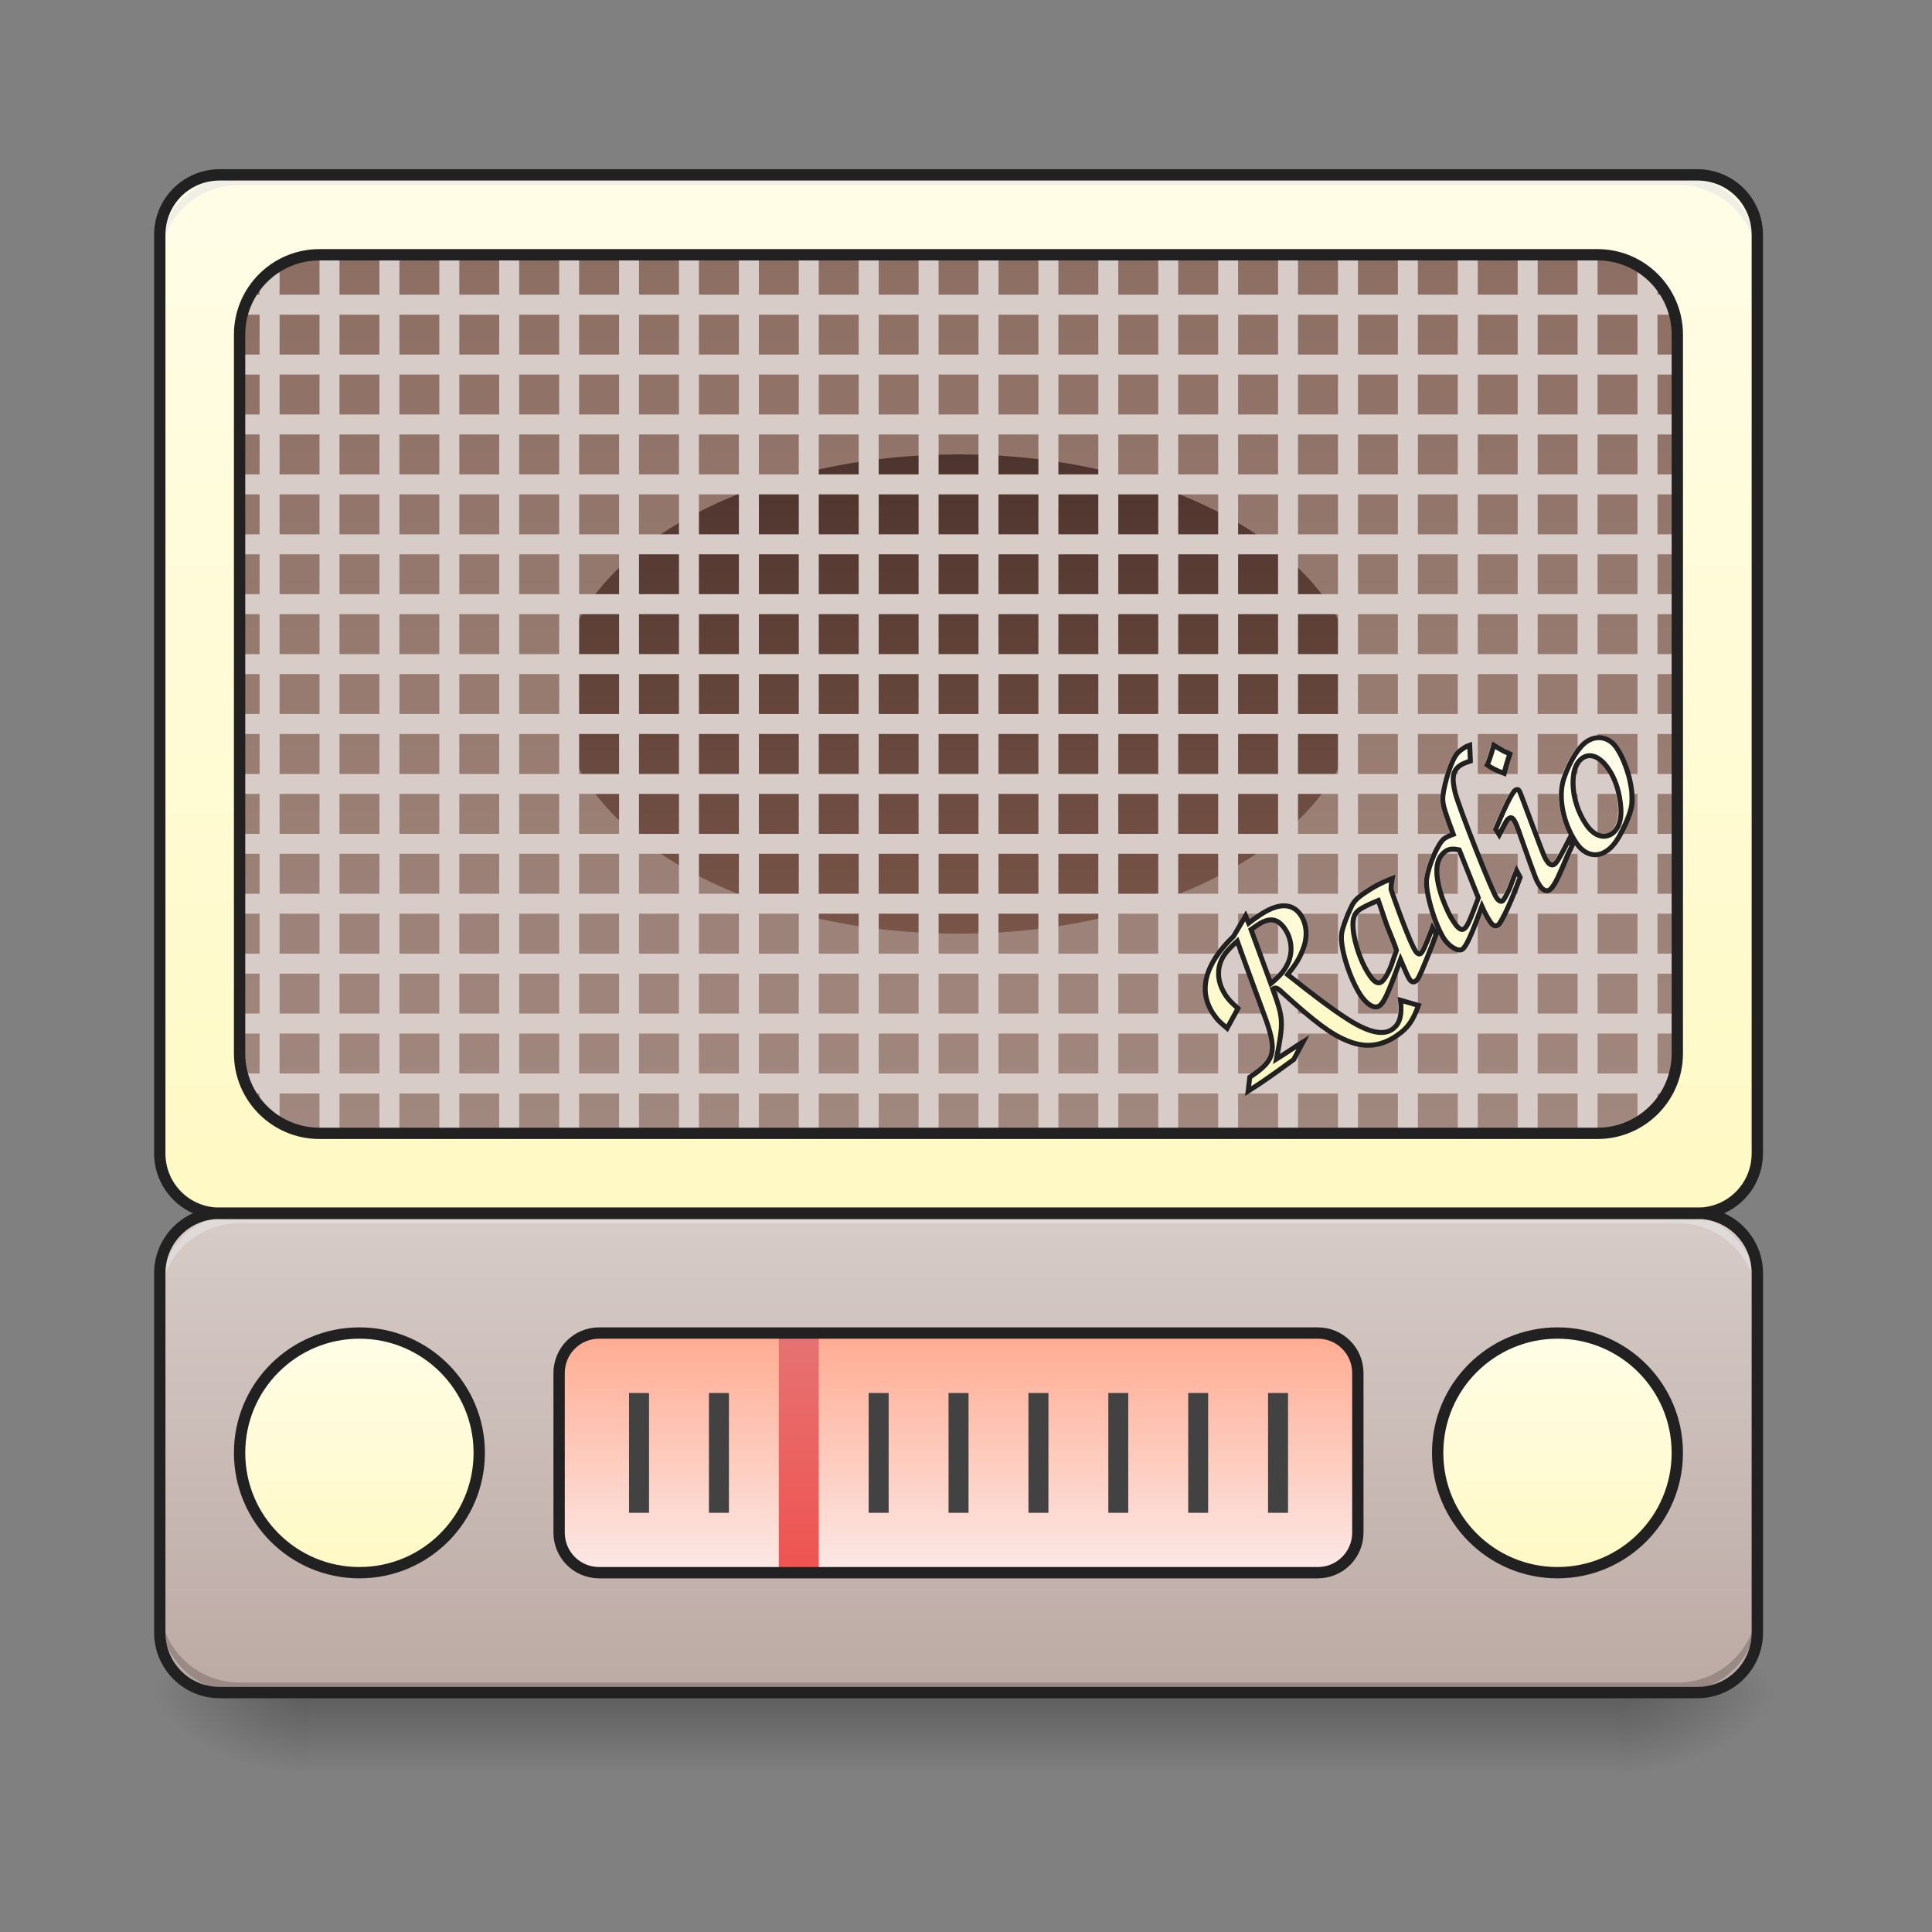 <?xml version="1.0" encoding="UTF-8"?>
<svg xmlns="http://www.w3.org/2000/svg" xmlns:xlink="http://www.w3.org/1999/xlink" width="128pt" height="128pt" viewBox="0 0 128 128" version="1.1">
<rect x="0" y="0" width="128" height="128" fill="#808080" stroke="none"/>
<defs>
<linearGradient id="linear0" gradientUnits="userSpaceOnUse" x1="254" y1="233.5" x2="254" y2="254.667" gradientTransform="matrix(0.25,0,0,0.25,-0,53.755)">
<stop offset="0" style="stop-color:rgb(0%,0%,0%);stop-opacity:0.275;"/>
<stop offset="1" style="stop-color:rgb(0%,0%,0%);stop-opacity:0;"/>
</linearGradient>
<radialGradient id="radial0" gradientUnits="userSpaceOnUse" cx="450.909" cy="189.579" fx="450.909" fy="189.579" r="21.167" gradientTransform="matrix(0,-0.313,-0.563,-0,212.492,254.381)">
<stop offset="0" style="stop-color:rgb(0%,0%,0%);stop-opacity:0.314;"/>
<stop offset="0.222" style="stop-color:rgb(0%,0%,0%);stop-opacity:0.275;"/>
<stop offset="1" style="stop-color:rgb(0%,0%,0%);stop-opacity:0;"/>
</radialGradient>
<radialGradient id="radial1" gradientUnits="userSpaceOnUse" cx="450.909" cy="189.579" fx="450.909" fy="189.579" r="21.167" gradientTransform="matrix(-0,0.313,0.563,0,-84.818,-30.11)">
<stop offset="0" style="stop-color:rgb(0%,0%,0%);stop-opacity:0.314;"/>
<stop offset="0.222" style="stop-color:rgb(0%,0%,0%);stop-opacity:0.275;"/>
<stop offset="1" style="stop-color:rgb(0%,0%,0%);stop-opacity:0;"/>
</radialGradient>
<radialGradient id="radial2" gradientUnits="userSpaceOnUse" cx="450.909" cy="189.579" fx="450.909" fy="189.579" r="21.167" gradientTransform="matrix(-0,-0.313,0.563,-0,-84.818,254.381)">
<stop offset="0" style="stop-color:rgb(0%,0%,0%);stop-opacity:0.314;"/>
<stop offset="0.222" style="stop-color:rgb(0%,0%,0%);stop-opacity:0.275;"/>
<stop offset="1" style="stop-color:rgb(0%,0%,0%);stop-opacity:0;"/>
</radialGradient>
<radialGradient id="radial3" gradientUnits="userSpaceOnUse" cx="450.909" cy="189.579" fx="450.909" fy="189.579" r="21.167" gradientTransform="matrix(0,0.313,-0.563,0,212.492,-30.11)">
<stop offset="0" style="stop-color:rgb(0%,0%,0%);stop-opacity:0.314;"/>
<stop offset="0.222" style="stop-color:rgb(0%,0%,0%);stop-opacity:0.275;"/>
<stop offset="1" style="stop-color:rgb(0%,0%,0%);stop-opacity:0;"/>
</radialGradient>
<linearGradient id="linear1" gradientUnits="userSpaceOnUse" x1="254" y1="106.5" x2="254" y2="233.5" gradientTransform="matrix(0.25,0,0,0.25,0,53.755)">
<stop offset="0" style="stop-color:rgb(84.314%,80%,78.431%);stop-opacity:1;"/>
<stop offset="1" style="stop-color:rgb(73.725%,66.667%,64.314%);stop-opacity:1;"/>
</linearGradient>
<linearGradient id="linear2" gradientUnits="userSpaceOnUse" x1="254" y1="-168.667" x2="254" y2="106.5" gradientTransform="matrix(0.25,0,0,0.25,0,53.755)">
<stop offset="0" style="stop-color:rgb(100%,99.216%,90.588%);stop-opacity:1;"/>
<stop offset="1" style="stop-color:rgb(100%,97.647%,76.863%);stop-opacity:1;"/>
</linearGradient>
<linearGradient id="linear3" gradientUnits="userSpaceOnUse" x1="291.042" y1="138.25" x2="291.042" y2="201.75" gradientTransform="matrix(1,0,0,1,-201.083,-0)">
<stop offset="0" style="stop-color:rgb(100%,99.216%,90.588%);stop-opacity:1;"/>
<stop offset="1" style="stop-color:rgb(100%,97.647%,76.863%);stop-opacity:1;"/>
</linearGradient>
<linearGradient id="linear4" gradientUnits="userSpaceOnUse" x1="254" y1="85.333" x2="254" y2="-147.5" gradientTransform="matrix(0.25,0,0,0.25,0,53.755)">
<stop offset="0" style="stop-color:rgb(63.137%,53.333%,49.804%);stop-opacity:1;"/>
<stop offset="1" style="stop-color:rgb(55.294%,43.137%,38.824%);stop-opacity:1;"/>
</linearGradient>
<linearGradient id="linear5" gradientUnits="userSpaceOnUse" x1="291.042" y1="138.25" x2="291.042" y2="201.75" gradientTransform="matrix(1,0,0,1,116.417,-0)">
<stop offset="0" style="stop-color:rgb(100%,99.216%,90.588%);stop-opacity:1;"/>
<stop offset="1" style="stop-color:rgb(100%,97.647%,76.863%);stop-opacity:1;"/>
</linearGradient>
<linearGradient id="linear6" gradientUnits="userSpaceOnUse" x1="254" y1="138.25" x2="254" y2="201.75" gradientTransform="matrix(0.25,0,0,0.25,0,53.755)">
<stop offset="0" style="stop-color:rgb(100%,67.059%,56.863%);stop-opacity:1;"/>
<stop offset="1" style="stop-color:rgb(98.431%,91.373%,90.588%);stop-opacity:1;"/>
</linearGradient>
<linearGradient id="linear7" gradientUnits="userSpaceOnUse" x1="211.667" y1="201.75" x2="211.667" y2="127.667" gradientTransform="matrix(0.25,0,0,0.214,0,60.961)">
<stop offset="0" style="stop-color:rgb(93.725%,32.549%,31.373%);stop-opacity:1;"/>
<stop offset="1" style="stop-color:rgb(89.804%,45.098%,45.098%);stop-opacity:1;"/>
</linearGradient>
<linearGradient id="linear8" gradientUnits="userSpaceOnUse" x1="254" y1="-94.583" x2="254" y2="32.417" gradientTransform="matrix(0.25,0,0,0.25,0,53.755)">
<stop offset="0" style="stop-color:rgb(30.588%,20.392%,18.039%);stop-opacity:1;"/>
<stop offset="1" style="stop-color:rgb(47.451%,33.333%,28.235%);stop-opacity:1;"/>
</linearGradient>
<linearGradient id="linear9" gradientUnits="userSpaceOnUse" x1="600.604" y1="-20.5" x2="568.854" y2="35.062" gradientTransform="matrix(0.207,-0.141,0.141,0.207,-29.227,141.855)">
<stop offset="0" style="stop-color:rgb(100%,99.216%,90.588%);stop-opacity:1;"/>
<stop offset="1" style="stop-color:rgb(100%,97.647%,76.863%);stop-opacity:1;"/>
</linearGradient>
</defs>
<g id="surface1">
<path style=" stroke:none;fill-rule:nonzero;fill:url(#linear0);" d="M 20.508 112.137 L 107.168 112.137 L 107.168 117.43 L 20.508 117.43 Z M 20.508 112.137 "/>
<path style=" stroke:none;fill-rule:nonzero;fill:url(#radial0);" d="M 107.168 112.137 L 117.75 112.137 L 117.75 106.844 L 107.168 106.844 Z M 107.168 112.137 "/>
<path style=" stroke:none;fill-rule:nonzero;fill:url(#radial1);" d="M 20.508 112.137 L 9.922 112.137 L 9.922 117.43 L 20.508 117.43 Z M 20.508 112.137 "/>
<path style=" stroke:none;fill-rule:nonzero;fill:url(#radial2);" d="M 20.508 112.137 L 9.922 112.137 L 9.922 106.844 L 20.508 106.844 Z M 20.508 112.137 "/>
<path style=" stroke:none;fill-rule:nonzero;fill:url(#radial3);" d="M 107.168 112.137 L 117.75 112.137 L 117.75 117.43 L 107.168 117.43 Z M 107.168 112.137 "/>
<path style=" stroke:none;fill-rule:nonzero;fill:url(#linear1);" d="M 14.555 80.383 C 12.355 80.383 10.586 82.152 10.586 84.352 L 10.586 108.168 C 10.586 110.367 12.355 112.137 14.555 112.137 L 112.457 112.137 C 114.656 112.137 116.43 110.367 116.43 108.168 L 116.43 84.352 C 116.43 82.152 114.656 80.383 112.457 80.383 Z M 14.555 80.383 "/>
<path style=" stroke:none;fill-rule:nonzero;fill:url(#linear2);" d="M 14.555 11.586 L 112.457 11.586 C 114.652 11.586 116.43 13.363 116.43 15.555 L 116.43 76.414 C 116.43 78.605 114.652 80.383 112.457 80.383 L 14.555 80.383 C 12.363 80.383 10.586 78.605 10.586 76.414 L 10.586 15.555 C 10.586 13.363 12.363 11.586 14.555 11.586 Z M 14.555 11.586 "/>
<path style=" stroke:none;fill-rule:nonzero;fill:rgb(0%,0%,0%);fill-opacity:0.196;" d="M 15.875 112.137 C 12.945 112.137 10.586 109.777 10.586 106.844 L 10.586 106.184 C 10.586 109.113 12.945 111.473 15.875 111.473 L 111.137 111.473 C 114.066 111.473 116.43 109.113 116.43 106.184 L 116.43 106.844 C 116.43 109.777 114.066 112.137 111.137 112.137 Z M 15.875 112.137 "/>
<path style=" stroke:none;fill-rule:nonzero;fill:rgb(90.196%,90.196%,90.196%);fill-opacity:0.588;" d="M 15.875 11.586 C 12.945 11.586 10.586 13.945 10.586 16.875 L 10.586 17.539 C 10.586 14.605 12.945 12.246 15.875 12.246 L 111.137 12.246 C 114.066 12.246 116.43 14.605 116.43 17.539 L 116.43 16.875 C 116.43 13.945 114.066 11.586 111.137 11.586 Z M 15.875 11.586 "/>
<path style="fill-rule:nonzero;fill:url(#linear3);stroke-width:3;stroke-linecap:round;stroke-linejoin:miter;stroke:rgb(12.941%,12.941%,12.941%);stroke-opacity:1;stroke-miterlimit:4;" d="M 95.257 138.248 C 112.786 138.248 127.003 152.465 127.003 169.994 C 127.003 187.54 112.786 201.757 95.257 201.757 C 77.711 201.757 63.494 187.54 63.494 169.994 C 63.494 152.465 77.711 138.248 95.257 138.248 Z M 95.257 138.248 " transform="matrix(0.25,0,0,0.25,0,53.755)"/>
<path style=" stroke:none;fill-rule:nonzero;fill:rgb(90.196%,90.196%,90.196%);fill-opacity:0.588;" d="M 15.875 80.383 C 12.945 80.383 10.586 82.742 10.586 85.676 L 10.586 86.336 C 10.586 83.406 12.945 81.043 15.875 81.043 L 111.137 81.043 C 114.066 81.043 116.43 83.406 116.43 86.336 L 116.43 85.676 C 116.43 82.742 114.066 80.383 111.137 80.383 Z M 15.875 80.383 "/>
<path style=" stroke:none;fill-rule:nonzero;fill:url(#linear4);" d="M 21.168 16.875 L 105.844 16.875 C 108.766 16.875 111.137 19.246 111.137 22.168 L 111.137 69.797 C 111.137 72.723 108.766 75.09 105.844 75.09 L 21.168 75.09 C 18.246 75.09 15.875 72.723 15.875 69.797 L 15.875 22.168 C 15.875 19.246 18.246 16.875 21.168 16.875 Z M 21.168 16.875 "/>
<path style="fill-rule:nonzero;fill:url(#linear5);stroke-width:3;stroke-linecap:round;stroke-linejoin:miter;stroke:rgb(12.941%,12.941%,12.941%);stroke-opacity:1;stroke-miterlimit:4;" d="M 412.757 138.248 C 430.287 138.248 444.504 152.465 444.504 169.994 C 444.504 187.54 430.287 201.757 412.757 201.757 C 395.212 201.757 380.995 187.54 380.995 169.994 C 380.995 152.465 395.212 138.248 412.757 138.248 Z M 412.757 138.248 " transform="matrix(0.25,0,0,0.25,0,53.755)"/>
<path style=" stroke:none;fill-rule:nonzero;fill:url(#linear6);" d="M 39.691 88.32 L 87.32 88.32 C 88.781 88.32 89.969 89.504 89.969 90.969 L 89.969 101.551 C 89.969 103.012 88.781 104.199 87.32 104.199 L 39.691 104.199 C 38.23 104.199 37.047 103.012 37.047 101.551 L 37.047 90.969 C 37.047 89.504 38.23 88.32 39.691 88.32 Z M 39.691 88.32 "/>
<path style=" stroke:none;fill-rule:nonzero;fill:rgb(25.882%,25.882%,25.882%);fill-opacity:1;" d="M 62.844 92.289 L 64.168 92.289 L 64.168 100.227 L 62.844 100.227 Z M 62.844 92.289 "/>
<path style=" stroke:none;fill-rule:nonzero;fill:rgb(25.882%,25.882%,25.882%);fill-opacity:1;" d="M 68.137 92.289 L 69.461 92.289 L 69.461 100.227 L 68.137 100.227 Z M 68.137 92.289 "/>
<path style=" stroke:none;fill-rule:nonzero;fill:rgb(25.882%,25.882%,25.882%);fill-opacity:1;" d="M 73.43 92.289 L 74.75 92.289 L 74.75 100.227 L 73.43 100.227 Z M 73.43 92.289 "/>
<path style=" stroke:none;fill-rule:nonzero;fill:rgb(25.882%,25.882%,25.882%);fill-opacity:1;" d="M 78.723 92.289 L 80.043 92.289 L 80.043 100.227 L 78.723 100.227 Z M 78.723 92.289 "/>
<path style=" stroke:none;fill-rule:nonzero;fill:rgb(25.882%,25.882%,25.882%);fill-opacity:1;" d="M 84.012 92.289 L 85.336 92.289 L 85.336 100.227 L 84.012 100.227 Z M 84.012 92.289 "/>
<path style=" stroke:none;fill-rule:nonzero;fill:rgb(25.882%,25.882%,25.882%);fill-opacity:1;" d="M 41.676 92.289 L 43 92.289 L 43 100.227 L 41.676 100.227 Z M 41.676 92.289 "/>
<path style=" stroke:none;fill-rule:nonzero;fill:rgb(25.882%,25.882%,25.882%);fill-opacity:1;" d="M 46.969 92.289 L 48.293 92.289 L 48.293 100.227 L 46.969 100.227 Z M 46.969 92.289 "/>
<path style=" stroke:none;fill-rule:nonzero;fill:url(#linear7);" d="M 51.598 88.32 L 54.246 88.32 L 54.246 104.199 L 51.598 104.199 Z M 51.598 88.32 "/>
<path style=" stroke:none;fill-rule:nonzero;fill:rgb(25.882%,25.882%,25.882%);fill-opacity:1;" d="M 57.551 92.289 L 58.875 92.289 L 58.875 100.227 L 57.551 100.227 Z M 57.551 92.289 "/>
<path style="fill:none;stroke-width:3;stroke-linecap:square;stroke-linejoin:bevel;stroke:rgb(12.941%,12.941%,12.941%);stroke-opacity:1;stroke-miterlimit:4;" d="M 158.75 138.248 L 349.248 138.248 C 355.091 138.248 359.841 142.981 359.841 148.84 L 359.841 191.164 C 359.841 197.008 355.091 201.757 349.248 201.757 L 158.75 201.757 C 152.907 201.757 148.173 197.008 148.173 191.164 L 148.173 148.84 C 148.173 142.981 152.907 138.248 158.75 138.248 Z M 158.75 138.248 " transform="matrix(0.25,0,0,0.25,0,53.755)"/>
<path style=" stroke:none;fill-rule:nonzero;fill:url(#linear8);" d="M 63.508 30.105 C 78.121 30.105 89.969 37.215 89.969 45.984 C 89.969 54.75 78.121 61.859 63.508 61.859 C 48.891 61.859 37.047 54.75 37.047 45.984 C 37.047 37.215 48.891 30.105 63.508 30.105 Z M 63.508 30.105 "/>
<path style=" stroke:none;fill-rule:nonzero;fill:rgb(84.314%,80%,78.431%);fill-opacity:1;" d="M 21.168 16.875 L 21.168 19.523 L 18.523 19.523 L 18.523 17.582 C 18.023 17.871 17.578 18.234 17.199 18.664 L 17.199 19.523 L 16.582 19.523 C 16.348 19.934 16.16 20.375 16.043 20.848 L 17.199 20.848 L 17.199 23.492 L 15.875 23.492 L 15.875 24.816 L 17.199 24.816 L 17.199 27.461 L 15.875 27.461 L 15.875 28.785 L 17.199 28.785 L 17.199 31.43 L 15.875 31.43 L 15.875 32.754 L 17.199 32.754 L 17.199 35.398 L 15.875 35.398 L 15.875 36.723 L 17.199 36.723 L 17.199 39.367 L 15.875 39.367 L 15.875 40.691 L 17.199 40.691 L 17.199 43.336 L 15.875 43.336 L 15.875 44.66 L 17.199 44.66 L 17.199 47.305 L 15.875 47.305 L 15.875 48.629 L 17.199 48.629 L 17.199 51.277 L 15.875 51.277 L 15.875 52.598 L 17.199 52.598 L 17.199 55.246 L 15.875 55.246 L 15.875 56.566 L 17.199 56.566 L 17.199 59.215 L 15.875 59.215 L 15.875 60.535 L 17.199 60.535 L 17.199 63.184 L 15.875 63.184 L 15.875 64.508 L 17.199 64.508 L 17.199 67.152 L 15.875 67.152 L 15.875 68.477 L 17.199 68.477 L 17.199 71.121 L 16.043 71.121 C 16.16 71.59 16.348 72.035 16.582 72.445 L 17.199 72.445 L 17.199 73.305 C 17.578 73.73 18.023 74.098 18.523 74.387 L 18.523 72.445 L 21.168 72.445 L 21.168 75.09 L 22.492 75.09 L 22.492 72.445 L 25.137 72.445 L 25.137 75.09 L 26.461 75.09 L 26.461 72.445 L 29.105 72.445 L 29.105 75.09 L 30.43 75.09 L 30.43 72.445 L 33.074 72.445 L 33.074 75.09 L 34.398 75.09 L 34.398 72.445 L 37.047 72.445 L 37.047 75.09 L 38.367 75.09 L 38.367 72.445 L 41.016 72.445 L 41.016 75.09 L 42.336 75.09 L 42.336 72.445 L 44.984 72.445 L 44.984 75.09 L 46.305 75.09 L 46.305 72.445 L 48.953 72.445 L 48.953 75.09 L 50.277 75.09 L 50.277 72.445 L 52.922 72.445 L 52.922 75.09 L 54.246 75.09 L 54.246 72.445 L 56.891 72.445 L 56.891 75.09 L 58.215 75.09 L 58.215 72.445 L 60.859 72.445 L 60.859 75.09 L 62.184 75.09 L 62.184 72.445 L 64.828 72.445 L 64.828 75.09 L 66.152 75.09 L 66.152 72.445 L 68.797 72.445 L 68.797 75.09 L 70.121 75.09 L 70.121 72.445 L 72.766 72.445 L 72.766 75.09 L 74.09 75.09 L 74.09 72.445 L 76.738 72.445 L 76.738 75.09 L 78.059 75.09 L 78.059 72.445 L 80.707 72.445 L 80.707 75.09 L 82.027 75.09 L 82.027 72.445 L 84.676 72.445 L 84.676 75.09 L 85.996 75.09 L 85.996 72.445 L 88.645 72.445 L 88.645 75.09 L 89.969 75.09 L 89.969 72.445 L 92.613 72.445 L 92.613 75.09 L 93.938 75.09 L 93.938 72.445 L 96.582 72.445 L 96.582 75.09 L 97.906 75.09 L 97.906 72.445 L 100.551 72.445 L 100.551 75.09 L 101.875 75.09 L 101.875 72.445 L 104.52 72.445 L 104.52 75.09 L 105.844 75.09 L 105.844 72.445 L 108.488 72.445 L 108.488 74.387 C 108.988 74.098 109.434 73.73 109.812 73.305 L 109.812 72.445 L 110.43 72.445 C 110.668 72.035 110.852 71.59 110.969 71.121 L 109.812 71.121 L 109.812 68.477 L 111.137 68.477 L 111.137 67.152 L 109.812 67.152 L 109.812 64.508 L 111.137 64.508 L 111.137 63.184 L 109.812 63.184 L 109.812 60.535 L 111.137 60.535 L 111.137 59.215 L 109.812 59.215 L 109.812 56.566 L 111.137 56.566 L 111.137 55.246 L 109.812 55.246 L 109.812 52.598 L 111.137 52.598 L 111.137 51.277 L 109.812 51.277 L 109.812 48.629 L 111.137 48.629 L 111.137 47.305 L 109.812 47.305 L 109.812 44.66 L 111.137 44.66 L 111.137 43.336 L 109.812 43.336 L 109.812 40.691 L 111.137 40.691 L 111.137 39.367 L 109.812 39.367 L 109.812 36.723 L 111.137 36.723 L 111.137 35.398 L 109.812 35.398 L 109.812 32.754 L 111.137 32.754 L 111.137 31.43 L 109.812 31.43 L 109.812 28.785 L 111.137 28.785 L 111.137 27.461 L 109.812 27.461 L 109.812 24.816 L 111.137 24.816 L 111.137 23.492 L 109.812 23.492 L 109.812 20.848 L 110.969 20.848 C 110.852 20.375 110.668 19.934 110.43 19.523 L 109.812 19.523 L 109.812 18.664 C 109.434 18.234 108.988 17.871 108.488 17.582 L 108.488 19.523 L 105.844 19.523 L 105.844 16.875 L 104.52 16.875 L 104.52 19.523 L 101.875 19.523 L 101.875 16.875 L 100.551 16.875 L 100.551 19.523 L 97.906 19.523 L 97.906 16.875 L 96.582 16.875 L 96.582 19.523 L 93.938 19.523 L 93.938 16.875 L 92.613 16.875 L 92.613 19.523 L 89.969 19.523 L 89.969 16.875 L 88.645 16.875 L 88.645 19.523 L 85.996 19.523 L 85.996 16.875 L 84.676 16.875 L 84.676 19.523 L 82.027 19.523 L 82.027 16.875 L 80.707 16.875 L 80.707 19.523 L 78.059 19.523 L 78.059 16.875 L 76.738 16.875 L 76.738 19.523 L 74.09 19.523 L 74.09 16.875 L 72.766 16.875 L 72.766 19.523 L 70.121 19.523 L 70.121 16.875 L 68.797 16.875 L 68.797 19.523 L 66.152 19.523 L 66.152 16.875 L 64.828 16.875 L 64.828 19.523 L 62.184 19.523 L 62.184 16.875 L 60.859 16.875 L 60.859 19.523 L 58.215 19.523 L 58.215 16.875 L 56.891 16.875 L 56.891 19.523 L 54.246 19.523 L 54.246 16.875 L 52.922 16.875 L 52.922 19.523 L 50.277 19.523 L 50.277 16.875 L 48.953 16.875 L 48.953 19.523 L 46.305 19.523 L 46.305 16.875 L 44.984 16.875 L 44.984 19.523 L 42.336 19.523 L 42.336 16.875 L 41.016 16.875 L 41.016 19.523 L 38.367 19.523 L 38.367 16.875 L 37.047 16.875 L 37.047 19.523 L 34.398 19.523 L 34.398 16.875 L 33.074 16.875 L 33.074 19.523 L 30.43 19.523 L 30.43 16.875 L 29.105 16.875 L 29.105 19.523 L 26.461 19.523 L 26.461 16.875 L 25.137 16.875 L 25.137 19.523 L 22.492 19.523 L 22.492 16.875 Z M 18.523 20.848 L 21.168 20.848 L 21.168 23.492 L 18.523 23.492 Z M 22.492 20.848 L 25.137 20.848 L 25.137 23.492 L 22.492 23.492 Z M 26.461 20.848 L 29.105 20.848 L 29.105 23.492 L 26.461 23.492 Z M 30.43 20.848 L 33.074 20.848 L 33.074 23.492 L 30.43 23.492 Z M 34.398 20.848 L 37.047 20.848 L 37.047 23.492 L 34.398 23.492 Z M 38.367 20.848 L 41.016 20.848 L 41.016 23.492 L 38.367 23.492 Z M 42.336 20.848 L 44.984 20.848 L 44.984 23.492 L 42.336 23.492 Z M 46.305 20.848 L 48.953 20.848 L 48.953 23.492 L 46.305 23.492 Z M 50.277 20.848 L 52.922 20.848 L 52.922 23.492 L 50.277 23.492 Z M 54.246 20.848 L 56.891 20.848 L 56.891 23.492 L 54.246 23.492 Z M 58.215 20.848 L 60.859 20.848 L 60.859 23.492 L 58.215 23.492 Z M 62.184 20.848 L 64.828 20.848 L 64.828 23.492 L 62.184 23.492 Z M 66.152 20.848 L 68.797 20.848 L 68.797 23.492 L 66.152 23.492 Z M 70.121 20.848 L 72.766 20.848 L 72.766 23.492 L 70.121 23.492 Z M 74.09 20.848 L 76.738 20.848 L 76.738 23.492 L 74.09 23.492 Z M 78.059 20.848 L 80.707 20.848 L 80.707 23.492 L 78.059 23.492 Z M 82.027 20.848 L 84.676 20.848 L 84.676 23.492 L 82.027 23.492 Z M 85.996 20.848 L 88.645 20.848 L 88.645 23.492 L 85.996 23.492 Z M 89.969 20.848 L 92.613 20.848 L 92.613 23.492 L 89.969 23.492 Z M 93.938 20.848 L 96.582 20.848 L 96.582 23.492 L 93.938 23.492 Z M 97.906 20.848 L 100.551 20.848 L 100.551 23.492 L 97.906 23.492 Z M 101.875 20.848 L 104.52 20.848 L 104.52 23.492 L 101.875 23.492 Z M 105.844 20.848 L 108.488 20.848 L 108.488 23.492 L 105.844 23.492 Z M 18.523 24.816 L 21.168 24.816 L 21.168 27.461 L 18.523 27.461 Z M 22.492 24.816 L 25.137 24.816 L 25.137 27.461 L 22.492 27.461 Z M 26.461 24.816 L 29.105 24.816 L 29.105 27.461 L 26.461 27.461 Z M 30.43 24.816 L 33.074 24.816 L 33.074 27.461 L 30.43 27.461 Z M 34.398 24.816 L 37.047 24.816 L 37.047 27.461 L 34.398 27.461 Z M 38.367 24.816 L 41.016 24.816 L 41.016 27.461 L 38.367 27.461 Z M 42.336 24.816 L 44.984 24.816 L 44.984 27.461 L 42.336 27.461 Z M 46.305 24.816 L 48.953 24.816 L 48.953 27.461 L 46.305 27.461 Z M 50.277 24.816 L 52.922 24.816 L 52.922 27.461 L 50.277 27.461 Z M 54.246 24.816 L 56.891 24.816 L 56.891 27.461 L 54.246 27.461 Z M 58.215 24.816 L 60.859 24.816 L 60.859 27.461 L 58.215 27.461 Z M 62.184 24.816 L 64.828 24.816 L 64.828 27.461 L 62.184 27.461 Z M 66.152 24.816 L 68.797 24.816 L 68.797 27.461 L 66.152 27.461 Z M 70.121 24.816 L 72.766 24.816 L 72.766 27.461 L 70.121 27.461 Z M 74.09 24.816 L 76.738 24.816 L 76.738 27.461 L 74.09 27.461 Z M 78.059 24.816 L 80.707 24.816 L 80.707 27.461 L 78.059 27.461 Z M 82.027 24.816 L 84.676 24.816 L 84.676 27.461 L 82.027 27.461 Z M 85.996 24.816 L 88.645 24.816 L 88.645 27.461 L 85.996 27.461 Z M 89.969 24.816 L 92.613 24.816 L 92.613 27.461 L 89.969 27.461 Z M 93.938 24.816 L 96.582 24.816 L 96.582 27.461 L 93.938 27.461 Z M 97.906 24.816 L 100.551 24.816 L 100.551 27.461 L 97.906 27.461 Z M 101.875 24.816 L 104.52 24.816 L 104.52 27.461 L 101.875 27.461 Z M 105.844 24.816 L 108.488 24.816 L 108.488 27.461 L 105.844 27.461 Z M 18.523 28.785 L 21.168 28.785 L 21.168 31.43 L 18.523 31.43 Z M 22.492 28.785 L 25.137 28.785 L 25.137 31.43 L 22.492 31.43 Z M 26.461 28.785 L 29.105 28.785 L 29.105 31.43 L 26.461 31.43 Z M 30.43 28.785 L 33.074 28.785 L 33.074 31.43 L 30.43 31.43 Z M 34.398 28.785 L 37.047 28.785 L 37.047 31.43 L 34.398 31.43 Z M 38.367 28.785 L 41.016 28.785 L 41.016 31.43 L 38.367 31.43 Z M 42.336 28.785 L 44.984 28.785 L 44.984 31.43 L 42.336 31.43 Z M 46.305 28.785 L 48.953 28.785 L 48.953 31.43 L 46.305 31.43 Z M 50.277 28.785 L 52.922 28.785 L 52.922 31.43 L 50.277 31.43 Z M 54.246 28.785 L 56.891 28.785 L 56.891 31.43 L 54.246 31.43 Z M 58.215 28.785 L 60.859 28.785 L 60.859 31.43 L 58.215 31.43 Z M 62.184 28.785 L 64.828 28.785 L 64.828 31.43 L 62.184 31.43 Z M 66.152 28.785 L 68.797 28.785 L 68.797 31.43 L 66.152 31.43 Z M 70.121 28.785 L 72.766 28.785 L 72.766 31.43 L 70.121 31.43 Z M 74.09 28.785 L 76.738 28.785 L 76.738 31.43 L 74.09 31.43 Z M 78.059 28.785 L 80.707 28.785 L 80.707 31.43 L 78.059 31.43 Z M 82.027 28.785 L 84.676 28.785 L 84.676 31.43 L 82.027 31.43 Z M 85.996 28.785 L 88.645 28.785 L 88.645 31.43 L 85.996 31.43 Z M 89.969 28.785 L 92.613 28.785 L 92.613 31.43 L 89.969 31.43 Z M 93.938 28.785 L 96.582 28.785 L 96.582 31.43 L 93.938 31.43 Z M 97.906 28.785 L 100.551 28.785 L 100.551 31.43 L 97.906 31.43 Z M 101.875 28.785 L 104.52 28.785 L 104.52 31.43 L 101.875 31.43 Z M 105.844 28.785 L 108.488 28.785 L 108.488 31.43 L 105.844 31.43 Z M 18.523 32.754 L 21.168 32.754 L 21.168 35.398 L 18.523 35.398 Z M 22.492 32.754 L 25.137 32.754 L 25.137 35.398 L 22.492 35.398 Z M 26.461 32.754 L 29.105 32.754 L 29.105 35.398 L 26.461 35.398 Z M 30.43 32.754 L 33.074 32.754 L 33.074 35.398 L 30.43 35.398 Z M 34.398 32.754 L 37.047 32.754 L 37.047 35.398 L 34.398 35.398 Z M 38.367 32.754 L 41.016 32.754 L 41.016 35.398 L 38.367 35.398 Z M 42.336 32.754 L 44.984 32.754 L 44.984 35.398 L 42.336 35.398 Z M 46.305 32.754 L 48.953 32.754 L 48.953 35.398 L 46.305 35.398 Z M 50.277 32.754 L 52.922 32.754 L 52.922 35.398 L 50.277 35.398 Z M 54.246 32.754 L 56.891 32.754 L 56.891 35.398 L 54.246 35.398 Z M 58.215 32.754 L 60.859 32.754 L 60.859 35.398 L 58.215 35.398 Z M 62.184 32.754 L 64.828 32.754 L 64.828 35.398 L 62.184 35.398 Z M 66.152 32.754 L 68.797 32.754 L 68.797 35.398 L 66.152 35.398 Z M 70.121 32.754 L 72.766 32.754 L 72.766 35.398 L 70.121 35.398 Z M 74.09 32.754 L 76.738 32.754 L 76.738 35.398 L 74.09 35.398 Z M 78.059 32.754 L 80.707 32.754 L 80.707 35.398 L 78.059 35.398 Z M 82.027 32.754 L 84.676 32.754 L 84.676 35.398 L 82.027 35.398 Z M 85.996 32.754 L 88.645 32.754 L 88.645 35.398 L 85.996 35.398 Z M 89.969 32.754 L 92.613 32.754 L 92.613 35.398 L 89.969 35.398 Z M 93.938 32.754 L 96.582 32.754 L 96.582 35.398 L 93.938 35.398 Z M 97.906 32.754 L 100.551 32.754 L 100.551 35.398 L 97.906 35.398 Z M 101.875 32.754 L 104.52 32.754 L 104.52 35.398 L 101.875 35.398 Z M 105.844 32.754 L 108.488 32.754 L 108.488 35.398 L 105.844 35.398 Z M 18.523 36.723 L 21.168 36.723 L 21.168 39.367 L 18.523 39.367 Z M 22.492 36.723 L 25.137 36.723 L 25.137 39.367 L 22.492 39.367 Z M 26.461 36.723 L 29.105 36.723 L 29.105 39.367 L 26.461 39.367 Z M 30.43 36.723 L 33.074 36.723 L 33.074 39.367 L 30.43 39.367 Z M 34.398 36.723 L 37.047 36.723 L 37.047 39.367 L 34.398 39.367 Z M 38.367 36.723 L 41.016 36.723 L 41.016 39.367 L 38.367 39.367 Z M 42.336 36.723 L 44.984 36.723 L 44.984 39.367 L 42.336 39.367 Z M 46.305 36.723 L 48.953 36.723 L 48.953 39.367 L 46.305 39.367 Z M 50.277 36.723 L 52.922 36.723 L 52.922 39.367 L 50.277 39.367 Z M 54.246 36.723 L 56.891 36.723 L 56.891 39.367 L 54.246 39.367 Z M 58.215 36.723 L 60.859 36.723 L 60.859 39.367 L 58.215 39.367 Z M 62.184 36.723 L 64.828 36.723 L 64.828 39.367 L 62.184 39.367 Z M 66.152 36.723 L 68.797 36.723 L 68.797 39.367 L 66.152 39.367 Z M 70.121 36.723 L 72.766 36.723 L 72.766 39.367 L 70.121 39.367 Z M 74.09 36.723 L 76.738 36.723 L 76.738 39.367 L 74.09 39.367 Z M 78.059 36.723 L 80.707 36.723 L 80.707 39.367 L 78.059 39.367 Z M 82.027 36.723 L 84.676 36.723 L 84.676 39.367 L 82.027 39.367 Z M 85.996 36.723 L 88.645 36.723 L 88.645 39.367 L 85.996 39.367 Z M 89.969 36.723 L 92.613 36.723 L 92.613 39.367 L 89.969 39.367 Z M 93.938 36.723 L 96.582 36.723 L 96.582 39.367 L 93.938 39.367 Z M 97.906 36.723 L 100.551 36.723 L 100.551 39.367 L 97.906 39.367 Z M 101.875 36.723 L 104.52 36.723 L 104.52 39.367 L 101.875 39.367 Z M 105.844 36.723 L 108.488 36.723 L 108.488 39.367 L 105.844 39.367 Z M 18.523 40.691 L 21.168 40.691 L 21.168 43.336 L 18.523 43.336 Z M 22.492 40.691 L 25.137 40.691 L 25.137 43.336 L 22.492 43.336 Z M 26.461 40.691 L 29.105 40.691 L 29.105 43.336 L 26.461 43.336 Z M 30.43 40.691 L 33.074 40.691 L 33.074 43.336 L 30.43 43.336 Z M 34.398 40.691 L 37.047 40.691 L 37.047 43.336 L 34.398 43.336 Z M 38.367 40.691 L 41.016 40.691 L 41.016 43.336 L 38.367 43.336 Z M 42.336 40.691 L 44.984 40.691 L 44.984 43.336 L 42.336 43.336 Z M 46.305 40.691 L 48.953 40.691 L 48.953 43.336 L 46.305 43.336 Z M 50.277 40.691 L 52.922 40.691 L 52.922 43.336 L 50.277 43.336 Z M 54.246 40.691 L 56.891 40.691 L 56.891 43.336 L 54.246 43.336 Z M 58.215 40.691 L 60.859 40.691 L 60.859 43.336 L 58.215 43.336 Z M 62.184 40.691 L 64.828 40.691 L 64.828 43.336 L 62.184 43.336 Z M 66.152 40.691 L 68.797 40.691 L 68.797 43.336 L 66.152 43.336 Z M 70.121 40.691 L 72.766 40.691 L 72.766 43.336 L 70.121 43.336 Z M 74.09 40.691 L 76.738 40.691 L 76.738 43.336 L 74.09 43.336 Z M 78.059 40.691 L 80.707 40.691 L 80.707 43.336 L 78.059 43.336 Z M 82.027 40.691 L 84.676 40.691 L 84.676 43.336 L 82.027 43.336 Z M 85.996 40.691 L 88.645 40.691 L 88.645 43.336 L 85.996 43.336 Z M 89.969 40.691 L 92.613 40.691 L 92.613 43.336 L 89.969 43.336 Z M 93.938 40.691 L 96.582 40.691 L 96.582 43.336 L 93.938 43.336 Z M 97.906 40.691 L 100.551 40.691 L 100.551 43.336 L 97.906 43.336 Z M 101.875 40.691 L 104.52 40.691 L 104.52 43.336 L 101.875 43.336 Z M 105.844 40.691 L 108.488 40.691 L 108.488 43.336 L 105.844 43.336 Z M 18.523 44.66 L 21.168 44.66 L 21.168 47.305 L 18.523 47.305 Z M 22.492 44.66 L 25.137 44.66 L 25.137 47.305 L 22.492 47.305 Z M 26.461 44.66 L 29.105 44.66 L 29.105 47.305 L 26.461 47.305 Z M 30.43 44.66 L 33.074 44.66 L 33.074 47.305 L 30.43 47.305 Z M 34.398 44.66 L 37.047 44.66 L 37.047 47.305 L 34.398 47.305 Z M 38.367 44.66 L 41.016 44.66 L 41.016 47.305 L 38.367 47.305 Z M 42.336 44.66 L 44.984 44.66 L 44.984 47.305 L 42.336 47.305 Z M 46.305 44.66 L 48.953 44.66 L 48.953 47.305 L 46.305 47.305 Z M 50.277 44.66 L 52.922 44.66 L 52.922 47.305 L 50.277 47.305 Z M 54.246 44.66 L 56.891 44.66 L 56.891 47.305 L 54.246 47.305 Z M 58.215 44.66 L 60.859 44.66 L 60.859 47.305 L 58.215 47.305 Z M 62.184 44.66 L 64.828 44.66 L 64.828 47.305 L 62.184 47.305 Z M 66.152 44.66 L 68.797 44.66 L 68.797 47.305 L 66.152 47.305 Z M 70.121 44.66 L 72.766 44.66 L 72.766 47.305 L 70.121 47.305 Z M 74.09 44.66 L 76.738 44.66 L 76.738 47.305 L 74.09 47.305 Z M 78.059 44.66 L 80.707 44.66 L 80.707 47.305 L 78.059 47.305 Z M 82.027 44.66 L 84.676 44.66 L 84.676 47.305 L 82.027 47.305 Z M 85.996 44.66 L 88.645 44.66 L 88.645 47.305 L 85.996 47.305 Z M 89.969 44.66 L 92.613 44.66 L 92.613 47.305 L 89.969 47.305 Z M 93.938 44.66 L 96.582 44.66 L 96.582 47.305 L 93.938 47.305 Z M 97.906 44.66 L 100.551 44.66 L 100.551 47.305 L 97.906 47.305 Z M 101.875 44.66 L 104.52 44.66 L 104.52 47.305 L 101.875 47.305 Z M 105.844 44.66 L 108.488 44.66 L 108.488 47.305 L 105.844 47.305 Z M 18.523 48.629 L 21.168 48.629 L 21.168 51.277 L 18.523 51.277 Z M 22.492 48.629 L 25.137 48.629 L 25.137 51.277 L 22.492 51.277 Z M 26.461 48.629 L 29.105 48.629 L 29.105 51.277 L 26.461 51.277 Z M 30.43 48.629 L 33.074 48.629 L 33.074 51.277 L 30.43 51.277 Z M 34.398 48.629 L 37.047 48.629 L 37.047 51.277 L 34.398 51.277 Z M 38.367 48.629 L 41.016 48.629 L 41.016 51.277 L 38.367 51.277 Z M 42.336 48.629 L 44.984 48.629 L 44.984 51.277 L 42.336 51.277 Z M 46.305 48.629 L 48.953 48.629 L 48.953 51.277 L 46.305 51.277 Z M 50.277 48.629 L 52.922 48.629 L 52.922 51.277 L 50.277 51.277 Z M 54.246 48.629 L 56.891 48.629 L 56.891 51.277 L 54.246 51.277 Z M 58.215 48.629 L 60.859 48.629 L 60.859 51.277 L 58.215 51.277 Z M 62.184 48.629 L 64.828 48.629 L 64.828 51.277 L 62.184 51.277 Z M 66.152 48.629 L 68.797 48.629 L 68.797 51.277 L 66.152 51.277 Z M 70.121 48.629 L 72.766 48.629 L 72.766 51.277 L 70.121 51.277 Z M 74.09 48.629 L 76.738 48.629 L 76.738 51.277 L 74.09 51.277 Z M 78.059 48.629 L 80.707 48.629 L 80.707 51.277 L 78.059 51.277 Z M 82.027 48.629 L 84.676 48.629 L 84.676 51.277 L 82.027 51.277 Z M 85.996 48.629 L 88.645 48.629 L 88.645 51.277 L 85.996 51.277 Z M 89.969 48.629 L 92.613 48.629 L 92.613 51.277 L 89.969 51.277 Z M 93.938 48.629 L 96.582 48.629 L 96.582 51.277 L 93.938 51.277 Z M 97.906 48.629 L 100.551 48.629 L 100.551 51.277 L 97.906 51.277 Z M 101.875 48.629 L 104.52 48.629 L 104.52 51.277 L 101.875 51.277 Z M 105.844 48.629 L 108.488 48.629 L 108.488 51.277 L 105.844 51.277 Z M 18.523 52.598 L 21.168 52.598 L 21.168 55.246 L 18.523 55.246 Z M 22.492 52.598 L 25.137 52.598 L 25.137 55.246 L 22.492 55.246 Z M 26.461 52.598 L 29.105 52.598 L 29.105 55.246 L 26.461 55.246 Z M 30.43 52.598 L 33.074 52.598 L 33.074 55.246 L 30.43 55.246 Z M 34.398 52.598 L 37.047 52.598 L 37.047 55.246 L 34.398 55.246 Z M 38.367 52.598 L 41.016 52.598 L 41.016 55.246 L 38.367 55.246 Z M 42.336 52.598 L 44.984 52.598 L 44.984 55.246 L 42.336 55.246 Z M 46.305 52.598 L 48.953 52.598 L 48.953 55.246 L 46.305 55.246 Z M 50.277 52.598 L 52.922 52.598 L 52.922 55.246 L 50.277 55.246 Z M 54.246 52.598 L 56.891 52.598 L 56.891 55.246 L 54.246 55.246 Z M 58.215 52.598 L 60.859 52.598 L 60.859 55.246 L 58.215 55.246 Z M 62.184 52.598 L 64.828 52.598 L 64.828 55.246 L 62.184 55.246 Z M 66.152 52.598 L 68.797 52.598 L 68.797 55.246 L 66.152 55.246 Z M 70.121 52.598 L 72.766 52.598 L 72.766 55.246 L 70.121 55.246 Z M 74.09 52.598 L 76.738 52.598 L 76.738 55.246 L 74.09 55.246 Z M 78.059 52.598 L 80.707 52.598 L 80.707 55.246 L 78.059 55.246 Z M 82.027 52.598 L 84.676 52.598 L 84.676 55.246 L 82.027 55.246 Z M 85.996 52.598 L 88.645 52.598 L 88.645 55.246 L 85.996 55.246 Z M 89.969 52.598 L 92.613 52.598 L 92.613 55.246 L 89.969 55.246 Z M 93.938 52.598 L 96.582 52.598 L 96.582 55.246 L 93.938 55.246 Z M 97.906 52.598 L 100.551 52.598 L 100.551 55.246 L 97.906 55.246 Z M 101.875 52.598 L 104.52 52.598 L 104.52 55.246 L 101.875 55.246 Z M 105.844 52.598 L 108.488 52.598 L 108.488 55.246 L 105.844 55.246 Z M 18.523 56.566 L 21.168 56.566 L 21.168 59.215 L 18.523 59.215 Z M 22.492 56.566 L 25.137 56.566 L 25.137 59.215 L 22.492 59.215 Z M 26.461 56.566 L 29.105 56.566 L 29.105 59.215 L 26.461 59.215 Z M 30.43 56.566 L 33.074 56.566 L 33.074 59.215 L 30.43 59.215 Z M 34.398 56.566 L 37.047 56.566 L 37.047 59.215 L 34.398 59.215 Z M 38.367 56.566 L 41.016 56.566 L 41.016 59.215 L 38.367 59.215 Z M 42.336 56.566 L 44.984 56.566 L 44.984 59.215 L 42.336 59.215 Z M 46.305 56.566 L 48.953 56.566 L 48.953 59.215 L 46.305 59.215 Z M 50.277 56.566 L 52.922 56.566 L 52.922 59.215 L 50.277 59.215 Z M 54.246 56.566 L 56.891 56.566 L 56.891 59.215 L 54.246 59.215 Z M 58.215 56.566 L 60.859 56.566 L 60.859 59.215 L 58.215 59.215 Z M 62.184 56.566 L 64.828 56.566 L 64.828 59.215 L 62.184 59.215 Z M 66.152 56.566 L 68.797 56.566 L 68.797 59.215 L 66.152 59.215 Z M 70.121 56.566 L 72.766 56.566 L 72.766 59.215 L 70.121 59.215 Z M 74.09 56.566 L 76.738 56.566 L 76.738 59.215 L 74.09 59.215 Z M 78.059 56.566 L 80.707 56.566 L 80.707 59.215 L 78.059 59.215 Z M 82.027 56.566 L 84.676 56.566 L 84.676 59.215 L 82.027 59.215 Z M 85.996 56.566 L 88.645 56.566 L 88.645 59.215 L 85.996 59.215 Z M 89.969 56.566 L 92.613 56.566 L 92.613 59.215 L 89.969 59.215 Z M 93.938 56.566 L 96.582 56.566 L 96.582 59.215 L 93.938 59.215 Z M 97.906 56.566 L 100.551 56.566 L 100.551 59.215 L 97.906 59.215 Z M 101.875 56.566 L 104.52 56.566 L 104.52 59.215 L 101.875 59.215 Z M 105.844 56.566 L 108.488 56.566 L 108.488 59.215 L 105.844 59.215 Z M 18.523 60.535 L 21.168 60.535 L 21.168 63.184 L 18.523 63.184 Z M 22.492 60.535 L 25.137 60.535 L 25.137 63.184 L 22.492 63.184 Z M 26.461 60.535 L 29.105 60.535 L 29.105 63.184 L 26.461 63.184 Z M 30.43 60.535 L 33.074 60.535 L 33.074 63.184 L 30.43 63.184 Z M 34.398 60.535 L 37.047 60.535 L 37.047 63.184 L 34.398 63.184 Z M 38.367 60.535 L 41.016 60.535 L 41.016 63.184 L 38.367 63.184 Z M 42.336 60.535 L 44.984 60.535 L 44.984 63.184 L 42.336 63.184 Z M 46.305 60.535 L 48.953 60.535 L 48.953 63.184 L 46.305 63.184 Z M 50.277 60.535 L 52.922 60.535 L 52.922 63.184 L 50.277 63.184 Z M 54.246 60.535 L 56.891 60.535 L 56.891 63.184 L 54.246 63.184 Z M 58.215 60.535 L 60.859 60.535 L 60.859 63.184 L 58.215 63.184 Z M 62.184 60.535 L 64.828 60.535 L 64.828 63.184 L 62.184 63.184 Z M 66.152 60.535 L 68.797 60.535 L 68.797 63.184 L 66.152 63.184 Z M 70.121 60.535 L 72.766 60.535 L 72.766 63.184 L 70.121 63.184 Z M 74.09 60.535 L 76.738 60.535 L 76.738 63.184 L 74.09 63.184 Z M 78.059 60.535 L 80.707 60.535 L 80.707 63.184 L 78.059 63.184 Z M 82.027 60.535 L 84.676 60.535 L 84.676 63.184 L 82.027 63.184 Z M 85.996 60.535 L 88.645 60.535 L 88.645 63.184 L 85.996 63.184 Z M 89.969 60.535 L 92.613 60.535 L 92.613 63.184 L 89.969 63.184 Z M 93.938 60.535 L 96.582 60.535 L 96.582 63.184 L 93.938 63.184 Z M 97.906 60.535 L 100.551 60.535 L 100.551 63.184 L 97.906 63.184 Z M 101.875 60.535 L 104.52 60.535 L 104.52 63.184 L 101.875 63.184 Z M 105.844 60.535 L 108.488 60.535 L 108.488 63.184 L 105.844 63.184 Z M 18.523 64.508 L 21.168 64.508 L 21.168 67.152 L 18.523 67.152 Z M 22.492 64.508 L 25.137 64.508 L 25.137 67.152 L 22.492 67.152 Z M 26.461 64.508 L 29.105 64.508 L 29.105 67.152 L 26.461 67.152 Z M 30.43 64.508 L 33.074 64.508 L 33.074 67.152 L 30.43 67.152 Z M 34.398 64.508 L 37.047 64.508 L 37.047 67.152 L 34.398 67.152 Z M 38.367 64.508 L 41.016 64.508 L 41.016 67.152 L 38.367 67.152 Z M 42.336 64.508 L 44.984 64.508 L 44.984 67.152 L 42.336 67.152 Z M 46.305 64.508 L 48.953 64.508 L 48.953 67.152 L 46.305 67.152 Z M 50.277 64.508 L 52.922 64.508 L 52.922 67.152 L 50.277 67.152 Z M 54.246 64.508 L 56.891 64.508 L 56.891 67.152 L 54.246 67.152 Z M 58.215 64.508 L 60.859 64.508 L 60.859 67.152 L 58.215 67.152 Z M 62.184 64.508 L 64.828 64.508 L 64.828 67.152 L 62.184 67.152 Z M 66.152 64.508 L 68.797 64.508 L 68.797 67.152 L 66.152 67.152 Z M 70.121 64.508 L 72.766 64.508 L 72.766 67.152 L 70.121 67.152 Z M 74.09 64.508 L 76.738 64.508 L 76.738 67.152 L 74.09 67.152 Z M 78.059 64.508 L 80.707 64.508 L 80.707 67.152 L 78.059 67.152 Z M 82.027 64.508 L 84.676 64.508 L 84.676 67.152 L 82.027 67.152 Z M 85.996 64.508 L 88.645 64.508 L 88.645 67.152 L 85.996 67.152 Z M 89.969 64.508 L 92.613 64.508 L 92.613 67.152 L 89.969 67.152 Z M 93.938 64.508 L 96.582 64.508 L 96.582 67.152 L 93.938 67.152 Z M 97.906 64.508 L 100.551 64.508 L 100.551 67.152 L 97.906 67.152 Z M 101.875 64.508 L 104.52 64.508 L 104.52 67.152 L 101.875 67.152 Z M 105.844 64.508 L 108.488 64.508 L 108.488 67.152 L 105.844 67.152 Z M 18.523 68.477 L 21.168 68.477 L 21.168 71.121 L 18.523 71.121 Z M 22.492 68.477 L 25.137 68.477 L 25.137 71.121 L 22.492 71.121 Z M 26.461 68.477 L 29.105 68.477 L 29.105 71.121 L 26.461 71.121 Z M 30.43 68.477 L 33.074 68.477 L 33.074 71.121 L 30.43 71.121 Z M 34.398 68.477 L 37.047 68.477 L 37.047 71.121 L 34.398 71.121 Z M 38.367 68.477 L 41.016 68.477 L 41.016 71.121 L 38.367 71.121 Z M 42.336 68.477 L 44.984 68.477 L 44.984 71.121 L 42.336 71.121 Z M 46.305 68.477 L 48.953 68.477 L 48.953 71.121 L 46.305 71.121 Z M 50.277 68.477 L 52.922 68.477 L 52.922 71.121 L 50.277 71.121 Z M 54.246 68.477 L 56.891 68.477 L 56.891 71.121 L 54.246 71.121 Z M 58.215 68.477 L 60.859 68.477 L 60.859 71.121 L 58.215 71.121 Z M 62.184 68.477 L 64.828 68.477 L 64.828 71.121 L 62.184 71.121 Z M 66.152 68.477 L 68.797 68.477 L 68.797 71.121 L 66.152 71.121 Z M 70.121 68.477 L 72.766 68.477 L 72.766 71.121 L 70.121 71.121 Z M 74.09 68.477 L 76.738 68.477 L 76.738 71.121 L 74.09 71.121 Z M 78.059 68.477 L 80.707 68.477 L 80.707 71.121 L 78.059 71.121 Z M 82.027 68.477 L 84.676 68.477 L 84.676 71.121 L 82.027 71.121 Z M 85.996 68.477 L 88.645 68.477 L 88.645 71.121 L 85.996 71.121 Z M 89.969 68.477 L 92.613 68.477 L 92.613 71.121 L 89.969 71.121 Z M 93.938 68.477 L 96.582 68.477 L 96.582 71.121 L 93.938 71.121 Z M 97.906 68.477 L 100.551 68.477 L 100.551 71.121 L 97.906 71.121 Z M 101.875 68.477 L 104.52 68.477 L 104.52 71.121 L 101.875 71.121 Z M 105.844 68.477 L 108.488 68.477 L 108.488 71.121 L 105.844 71.121 Z M 105.844 68.477 "/>
<path style="fill:none;stroke-width:3;stroke-linecap:square;stroke-linejoin:bevel;stroke:rgb(12.941%,12.941%,12.941%);stroke-opacity:1;stroke-miterlimit:4;" d="M 84.664 -147.506 L 423.335 -147.506 C 435.021 -147.506 444.504 -138.023 444.504 -126.337 L 444.504 64.161 C 444.504 75.863 435.021 85.331 423.335 85.331 L 84.664 85.331 C 72.977 85.331 63.494 75.863 63.494 64.161 L 63.494 -126.337 C 63.494 -138.023 72.977 -147.506 84.664 -147.506 Z M 84.664 -147.506 " transform="matrix(0.25,0,0,0.25,0,53.755)"/>
<path style=" stroke:none;fill-rule:nonzero;fill:rgb(12.941%,12.941%,12.941%);fill-opacity:1;" d="M 14.555 80.008 C 12.152 80.008 10.211 81.953 10.211 84.352 L 10.211 108.168 C 10.211 110.566 12.152 112.512 14.555 112.512 L 112.457 112.512 C 114.859 112.512 116.805 110.566 116.805 108.168 L 116.805 84.352 C 116.805 81.953 114.859 80.008 112.457 80.008 Z M 14.555 80.758 L 112.457 80.758 C 114.457 80.758 116.051 82.355 116.051 84.352 L 116.051 108.168 C 116.051 110.164 114.457 111.762 112.457 111.762 L 14.555 111.762 C 12.555 111.762 10.961 110.164 10.961 108.168 L 10.961 84.352 C 10.961 82.355 12.555 80.758 14.555 80.758 Z M 14.555 80.758 "/>
<path style=" stroke:none;fill-rule:nonzero;fill:rgb(12.941%,12.941%,12.941%);fill-opacity:1;" d="M 14.555 11.211 C 12.152 11.211 10.211 13.152 10.211 15.555 L 10.211 76.414 C 10.211 78.812 12.152 80.758 14.555 80.758 L 112.457 80.758 C 114.859 80.758 116.801 78.812 116.801 76.414 L 116.801 15.555 C 116.801 13.152 114.859 11.211 112.457 11.211 Z M 14.555 11.961 L 112.457 11.961 C 114.457 11.961 116.051 13.555 116.051 15.555 L 116.051 76.414 C 116.051 78.41 114.457 80.008 112.457 80.008 L 14.555 80.008 C 12.555 80.008 10.961 78.41 10.961 76.414 L 10.961 15.555 C 10.961 13.555 12.555 11.961 14.555 11.961 Z M 14.555 11.961 "/>
<path style=" stroke:none;fill-rule:nonzero;fill:url(#linear9);" d="M 82.555 72.223 C 83.258 71.77 83.258 71.77 83.352 71.707 C 84.023 71.254 85.195 70.41 85.57 70.129 L 86.195 68.957 C 85.883 69.145 85.617 69.332 85.617 69.332 L 84.852 69.832 L 84.43 70.098 C 84.898 67.613 84.898 67.441 84.18 65.473 C 84.367 65.348 84.477 65.379 84.82 65.707 C 86.992 67.676 88.07 68.488 89.164 68.91 C 90.305 69.379 91.352 69.254 92.383 68.551 C 93.117 68.051 93.445 67.582 93.82 66.551 L 92.633 66.207 C 92.742 67.254 92.57 67.801 92.07 68.145 C 91.445 68.566 90.43 68.316 89.008 67.379 C 88.086 66.785 87.023 65.988 85.164 64.52 C 85.742 63.785 85.945 63.441 86.164 62.879 C 86.508 62.051 86.445 61.191 86.023 60.566 C 85.461 59.754 84.523 59.77 83.32 60.582 C 83.164 60.691 82.836 60.91 82.586 61.113 L 82.383 60.629 L 81.586 61.988 C 79.664 63.832 79.227 65.613 80.258 67.129 C 80.492 67.488 80.695 67.676 81.164 68.066 L 81.883 66.754 C 81.461 66.379 81.289 66.207 81.07 65.895 C 80.648 65.254 80.508 64.613 80.648 63.957 C 80.789 63.379 81.07 62.988 81.836 62.301 L 82.164 63.223 C 82.633 64.52 83.07 65.691 83.539 66.973 C 84.523 69.566 84.398 70.16 82.664 71.301 Z M 82.742 61.535 L 83.148 61.254 C 83.945 60.707 84.508 60.785 84.992 61.504 C 85.445 62.176 85.508 63.035 85.195 63.738 C 84.961 64.254 84.711 64.551 84.055 65.113 Z M 94.738 61.422 C 94.238 62.734 94.082 63.031 93.957 63.125 C 93.863 63.188 93.738 63.125 93.629 62.969 C 93.379 62.609 92.738 61.016 92.004 58.891 C 92.004 58.578 92.02 58.547 92.082 58.156 C 91.348 58.438 90.863 58.703 90.285 59.094 C 89.754 59.453 89.52 59.672 89.332 60.125 C 89.051 60.703 88.77 61.5 88.738 61.797 C 88.598 62.688 89.285 64.828 90.004 65.891 C 90.426 66.516 90.926 66.797 91.238 66.578 C 91.535 66.375 91.801 65.812 92.629 63.516 C 92.957 64.281 93.113 64.656 93.223 64.812 C 93.348 65 93.488 65.047 93.613 64.953 C 93.785 64.844 93.863 64.703 94.363 63.469 C 94.613 62.859 94.754 62.516 94.988 61.828 Z M 92.363 62.906 C 92.129 63.562 92.02 63.906 92.02 63.906 C 91.785 64.5 91.535 64.891 91.363 65 C 91.145 65.156 90.879 65 90.598 64.578 C 90.129 63.906 89.738 62.906 89.551 61.922 C 89.395 60.984 89.488 60.5 89.941 60.203 C 90.16 60.047 90.66 59.812 91.16 59.609 C 91.551 60.734 91.691 61.172 91.723 61.25 C 91.863 61.609 92.035 62 92.176 62.375 C 92.207 62.469 92.285 62.641 92.363 62.906 Z M 100.309 57.637 L 100.105 58.105 C 99.934 58.559 99.824 58.887 99.777 58.949 C 99.605 59.324 99.449 59.59 99.371 59.637 C 99.277 59.715 99.105 59.621 98.98 59.434 C 98.668 58.996 96.512 53.512 96.246 52.496 C 95.996 51.496 96.09 51.012 96.559 50.684 C 96.746 50.559 96.871 50.512 97.246 50.387 L 97.199 49.34 C 96.98 49.418 96.871 49.48 96.746 49.574 C 96.418 49.793 96.277 49.965 96.105 50.324 C 95.902 50.746 95.699 51.371 95.559 51.98 C 95.324 53.043 95.355 53.137 95.934 54.73 C 95.949 54.793 96.043 54.996 96.121 55.23 C 95.855 55.324 95.637 55.434 95.527 55.512 C 95.121 55.793 94.48 57.262 94.355 58.199 C 94.246 59.027 94.918 61.262 95.527 62.168 C 95.871 62.684 96.48 63.012 96.715 62.84 C 96.965 62.684 97.324 61.902 98.012 59.996 C 98.184 60.387 98.387 60.762 98.559 61.012 C 98.73 61.277 98.902 61.355 99.105 61.215 C 99.309 61.074 99.996 59.59 100.543 58.074 Z M 97.777 59.434 C 97.199 60.996 97.027 61.355 96.84 61.48 C 96.668 61.605 96.449 61.48 96.184 61.074 C 95.887 60.652 95.637 60.105 95.387 59.434 C 94.84 57.84 94.934 56.824 95.605 56.355 C 95.84 56.199 96.074 56.168 96.512 56.262 Z M 98.797 49.344 C 98.641 49.875 98.5 50.328 98.359 50.641 C 98.641 50.844 98.922 51 99.484 51.203 C 99.625 50.656 99.641 50.578 99.859 49.922 C 99.766 49.875 99.719 49.844 99.484 49.75 C 99.312 49.641 99.297 49.656 99 49.469 Z M 103.781 55.562 L 103.641 55.828 C 103.078 56.938 102.938 57.109 102.797 57.219 C 102.641 57.312 102.469 57.234 102.328 57.016 C 102.156 56.781 102.156 56.781 101.406 54.781 C 100.531 52.438 100.531 52.438 100.469 52.344 C 100.406 52.25 100.312 52.25 100.219 52.312 C 100 52.469 99.531 53.422 98.922 54.891 L 99.156 55.266 C 99.656 54.297 99.688 54.25 99.812 54.172 C 99.922 54.094 100.031 54.141 100.125 54.281 C 100.25 54.469 100.328 54.656 100.641 55.562 C 101.594 58.25 101.594 58.25 101.828 58.609 C 102.031 58.922 102.297 59.047 102.484 58.906 C 102.703 58.766 102.953 58.344 103.344 57.422 C 103.484 57.094 103.625 56.766 103.75 56.453 C 103.844 56.281 103.891 56.156 103.984 55.953 Z M 104.93 49.102 C 104.398 49.461 103.805 50.414 103.43 51.539 C 103.023 52.727 103.367 54.492 104.258 55.805 C 104.789 56.602 105.586 56.805 106.273 56.32 C 106.633 56.086 106.945 55.68 107.305 54.977 C 107.711 54.164 107.945 53.523 107.945 53.055 C 107.992 51.992 107.539 50.414 106.914 49.508 C 106.445 48.805 105.617 48.633 104.93 49.102 Z M 104.664 50.18 C 105.195 49.82 105.852 50.117 106.383 50.914 C 106.773 51.461 107.055 52.258 107.164 53.133 C 107.305 54.117 107.102 54.852 106.602 55.195 C 106.055 55.555 105.398 55.32 104.898 54.57 C 103.852 53.039 103.742 50.805 104.664 50.18 Z M 104.664 50.18 "/>
<path style="fill:none;stroke-width:1.3;stroke-linecap:butt;stroke-linejoin:miter;stroke:rgb(12.941%,12.941%,12.941%);stroke-opacity:1;stroke-miterlimit:4;" d="M 231.208 247.026 C 234.553 247.113 234.553 247.113 235.003 247.118 C 238.245 247.134 244.018 246.986 245.891 246.902 L 250.597 244.437 C 249.142 244.353 247.842 244.374 247.842 244.374 L 244.185 244.301 L 242.192 244.228 C 249.339 237.074 249.726 236.506 251.786 228.381 C 252.688 228.39 252.979 228.74 253.375 230.599 C 256.117 241.998 257.849 247.112 260.513 250.971 C 263.227 255.09 266.968 257.035 271.96 257.035 C 275.513 257.037 277.654 256.227 281.216 253.664 L 278.067 249.853 C 276.069 253.559 274.269 254.979 271.842 254.988 C 268.827 254.974 266.033 251.86 263.447 245.558 C 261.738 241.519 260.022 236.492 257.187 227.449 C 260.752 226.325 262.198 225.646 264.188 224.28 C 267.19 222.318 268.919 219.337 268.933 216.322 C 268.905 212.369 265.772 210.309 259.965 210.283 C 259.202 210.292 257.625 210.276 256.341 210.384 L 256.761 208.326 L 251.065 211.023 C 240.56 212.786 235.101 217.686 235.094 225.018 C 235.059 226.734 235.308 227.811 235.977 230.158 L 241.309 227.44 C 240.76 225.251 240.579 224.295 240.56 222.77 C 240.61 219.702 241.588 217.268 243.531 215.416 C 245.299 213.823 247.108 213.166 251.187 212.619 L 250.195 216.404 C 248.822 221.746 247.627 226.605 246.29 231.895 C 243.699 242.684 241.948 244.365 233.647 244.226 Z M 255.907 212.13 L 257.883 212.116 C 261.749 212.104 263.432 213.63 263.413 217.096 C 263.397 220.337 261.667 223.318 259.05 224.938 C 257.114 226.114 255.619 226.531 252.183 226.912 Z M 295.805 238.783 C 291.196 241.994 290.011 242.623 289.387 242.651 C 288.936 242.647 288.664 242.159 288.654 241.396 C 288.638 239.645 290.111 232.935 292.472 224.258 C 293.176 223.225 293.298 223.157 294.385 222.007 C 291.324 221.282 289.125 221.068 286.335 221.057 C 283.769 221.047 282.502 221.242 280.861 222.317 C 278.63 223.594 275.905 225.594 275.133 226.504 C 272.661 229.131 270.11 237.754 270.092 242.884 C 270.078 245.9 271.096 247.956 272.622 247.937 C 274.061 247.935 276.206 246.675 284.117 240.95 C 283.477 244.219 283.148 245.811 283.158 246.573 C 283.148 247.475 283.507 247.946 284.132 247.918 C 284.946 247.944 285.521 247.655 289.955 244.703 C 292.154 243.252 293.393 242.433 295.716 240.689 Z M 284.613 238.338 C 282.359 239.978 281.224 240.868 281.224 240.868 C 279.111 242.302 277.405 243.03 276.591 243.004 C 275.516 243.027 274.99 241.913 275.011 239.885 C 274.976 236.608 275.938 232.424 277.536 228.748 C 279.132 225.298 280.533 223.908 282.699 223.948 C 283.774 223.925 285.955 224.277 288.065 224.732 C 286.821 229.33 286.3 231.092 286.227 231.421 C 285.882 232.925 285.57 234.604 285.19 236.16 C 285.082 236.54 284.953 237.284 284.613 238.338 Z M 322.742 238.825 L 321.014 239.916 C 319.425 241.026 318.325 241.864 318.029 241.965 C 316.616 242.817 315.501 243.343 315.137 243.322 C 314.652 243.369 314.295 242.672 314.304 241.77 C 314.257 239.621 319.488 216.638 320.898 212.684 C 322.325 208.816 323.726 207.426 326.015 207.398 C 326.916 207.407 327.435 207.534 328.955 207.966 L 331.159 204.401 C 330.26 204.166 329.758 204.126 329.134 204.154 C 327.556 204.138 326.704 204.389 325.327 205.189 C 323.705 206.126 321.626 207.734 319.788 209.431 C 316.62 212.414 316.512 212.794 314.831 219.363 C 314.742 219.605 314.594 220.488 314.325 221.438 C 313.236 221.15 312.266 221.018 311.729 221.03 C 309.753 221.044 304.326 224.454 301.801 227.271 C 299.574 229.761 296.76 238.659 296.732 243.027 C 296.706 245.505 297.981 247.962 299.143 247.922 C 300.321 247.969 303.269 246.197 309.835 241.447 C 309.523 243.125 309.35 244.822 309.354 246.035 C 309.324 247.3 309.716 247.946 310.704 247.938 C 311.692 247.931 317.308 244.575 322.53 240.798 Z M 310.328 239.06 C 304.897 242.921 303.52 243.721 302.618 243.712 C 301.769 243.738 301.328 242.832 301.365 240.891 C 301.334 238.828 301.74 236.457 302.428 233.674 C 304.211 227.175 306.81 224.03 310.086 223.994 C 311.213 224.006 312.057 224.431 313.292 225.726 Z M 336.43 208.013 C 334.717 209.417 333.231 210.597 332.062 211.313 C 332.534 212.618 333.112 213.768 334.513 215.707 C 336.21 214.216 336.437 213.993 338.639 212.318 C 338.435 211.951 338.35 211.742 337.787 210.905 C 337.465 210.156 337.378 210.172 336.82 208.884 Z M 338.891 239.794 L 337.828 240.355 C 333.469 242.754 332.617 243.005 331.906 243.05 C 331.179 243.007 330.787 242.362 330.815 241.322 C 330.775 240.16 330.775 240.16 332.802 231.861 C 335.191 222.145 335.191 222.145 335.196 221.694 C 335.201 221.243 334.891 221.032 334.44 221.027 C 333.365 221.051 329.669 223.145 324.346 226.625 L 324.276 228.393 C 328.11 226.318 328.319 226.233 328.908 226.257 C 329.446 226.245 329.702 226.646 329.695 227.322 C 329.685 228.224 329.521 229.019 328.512 232.718 C 325.607 243.747 325.607 243.747 325.572 245.462 C 325.539 246.953 326.135 247.964 327.072 247.922 C 328.111 247.95 329.888 247.119 333.256 244.953 C 334.46 244.185 335.664 243.418 336.781 242.667 C 337.478 242.31 337.914 242.003 338.682 241.543 Z M 357.243 221.03 C 354.677 221.021 350.568 222.833 346.794 225.706 C 342.776 228.715 339.934 235.324 339.92 241.668 C 339.88 245.498 342.056 247.965 345.419 247.913 C 347.135 247.948 349.083 247.31 351.855 245.796 C 355.028 244.026 357.246 242.437 358.302 240.888 C 360.851 237.483 362.909 231.247 362.885 226.844 C 362.92 223.464 360.571 221.03 357.243 221.03 Z M 353.936 223.995 C 356.501 224.004 358.001 226.463 357.961 230.294 C 358.02 232.981 357.154 236.248 355.544 239.386 C 353.791 242.956 351.465 244.925 349.038 244.935 C 346.421 244.89 344.781 242.637 344.818 239.032 C 344.808 231.613 349.481 223.983 353.936 223.995 Z M 228.794 204.14 " transform="matrix(0.207,-0.141,0.141,0.207,0,53.755)"/>
</g>
</svg>
